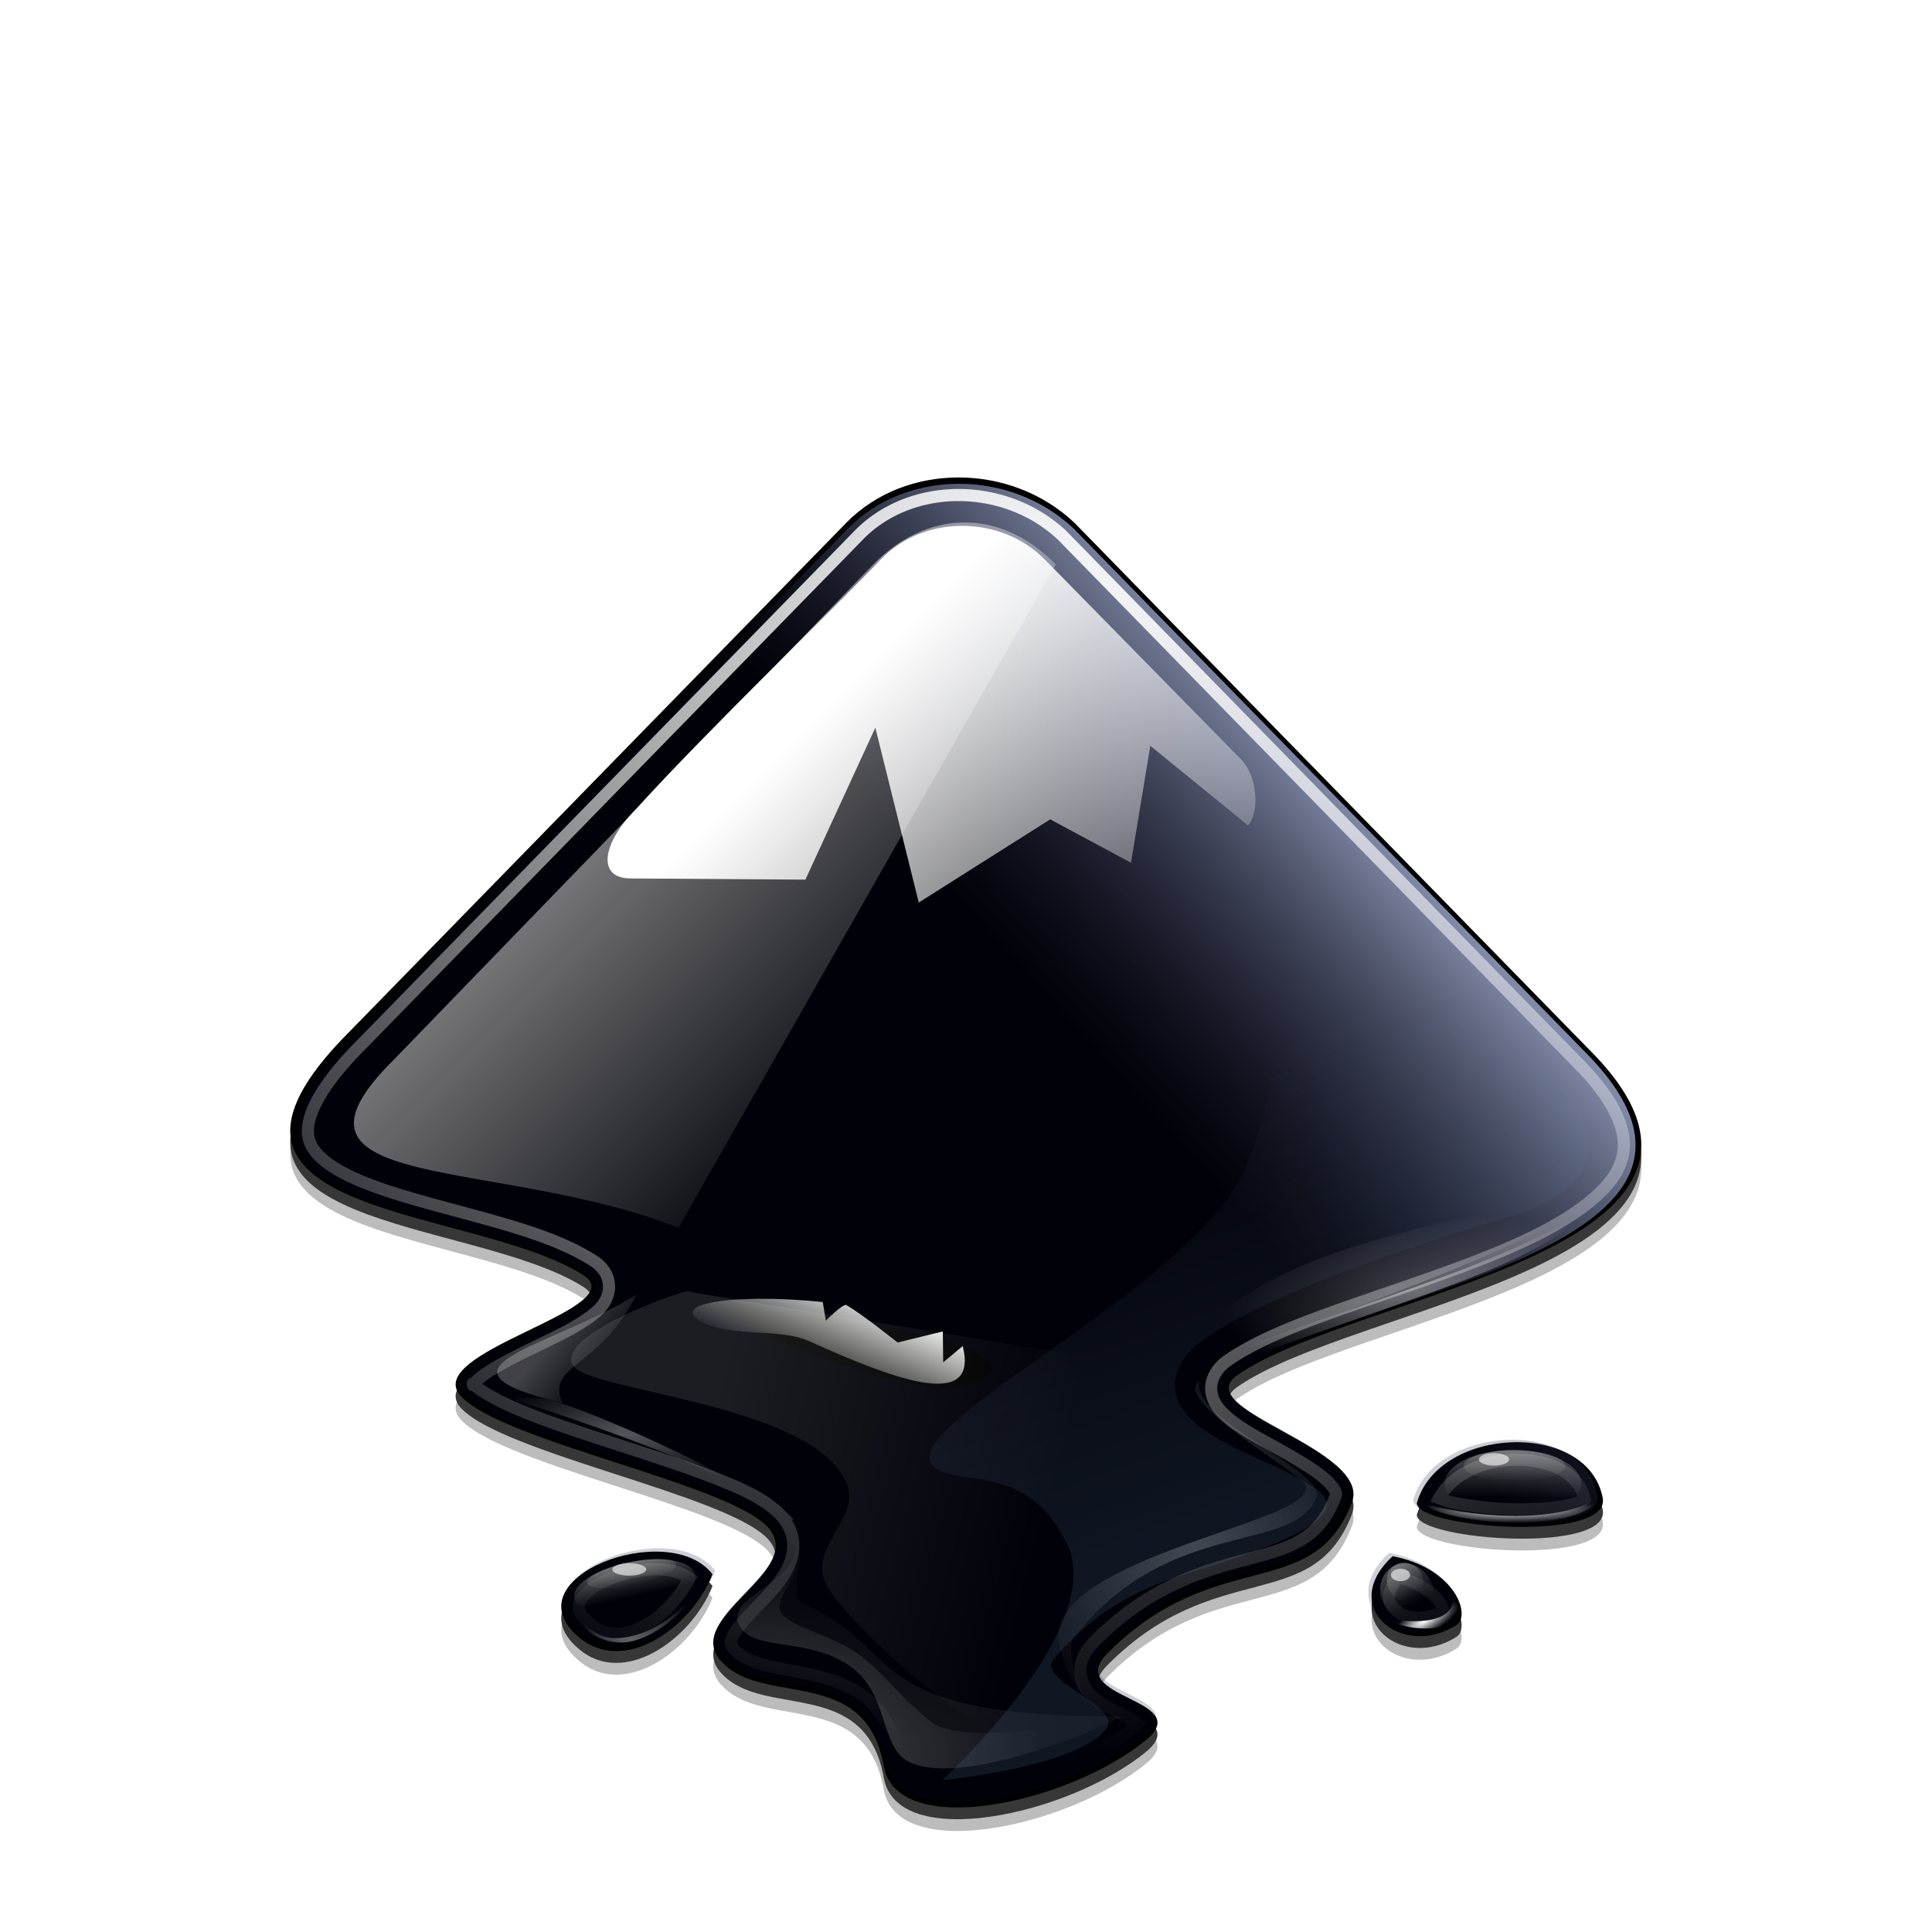 <?xml version="1.0" encoding="UTF-8" standalone="no"?>
<svg
   version="1.0"
   width="256"
   height="256"
   id="svg2"
   sodipodi:version="0.32"
   inkscape:version="1.4 (86a8ad7, 2024-10-11)"
   sodipodi:docname="Inkscape-logo.svg"
   inkscape:output_extension="org.inkscape.output.svg.inkscape"
   inkscape:export-filename="/home/valessio/Desenvolvimento/inkscape/inkscape/inkscape.png"
   inkscape:export-xdpi="45"
   inkscape:export-ydpi="45"
   xml:space="preserve"
   xmlns:inkscape="http://www.inkscape.org/namespaces/inkscape"
   xmlns:sodipodi="http://sodipodi.sourceforge.net/DTD/sodipodi-0.dtd"
   xmlns:xlink="http://www.w3.org/1999/xlink"
   xmlns="http://www.w3.org/2000/svg"
   xmlns:svg="http://www.w3.org/2000/svg"
   xmlns:rdf="http://www.w3.org/1999/02/22-rdf-syntax-ns#"
   xmlns:cc="http://creativecommons.org/ns#"
   xmlns:dc="http://purl.org/dc/elements/1.1/"><title
     id="title7387">Inkscape Logo</title><sodipodi:namedview
     bordercohor="#666666"
     inkscape:window-height="1001"
     inkscape:window-width="1920"
     inkscape:pageshadow="2"
     inkscape:pageopacity="0.0"
     guidetolerance="10.0"
     gridtolerance="10.0"
     objecttolerance="10.0"
     borderopacity="1.0"
     bordercolor="#666666"
     pagecolor="#ffffff"
     id="base"
     inkscape:zoom="1.4142136"
     inkscape:cx="83.792154"
     inkscape:cy="151.6744"
     inkscape:window-x="-9"
     inkscape:window-y="-9"
     inkscape:current-layer="svg2"
     showgrid="false"
     inkscape:window-maximized="1"
     inkscape:showpageshadow="2"
     inkscape:pagecheckerboard="0"
     inkscape:deskcolor="#d1d1d1" /><defs
     id="defs4"><linearGradient
       id="WhiteTransparent"
       gradientUnits="userSpaceOnUse"><stop
         style="stop-color:white;stop-opacity:1"
         offset="0"
         id="stop7" /><stop
         style="stop-color:white;stop-opacity:0"
         offset="1"
         id="stop9" /></linearGradient><linearGradient
       id="BlackTransparent"
       gradientUnits="userSpaceOnUse"><stop
         style="stop-color:black;stop-opacity:1"
         offset="0"
         id="stop12" /><stop
         style="stop-color:black;stop-opacity:0"
         offset="1"
         id="stop14" /></linearGradient><linearGradient
       id="liquidShade"
       xlink:href="#BlackTransparent"
       x1="0"
       y1="128"
       x2="0"
       y2="64"
       gradientUnits="userSpaceOnUse" /><linearGradient
       id="liquidSpecular"
       xlink:href="#WhiteTransparent"
       x1="0"
       y1="128"
       x2="0"
       y2="76"
       gradientUnits="userSpaceOnUse" /><linearGradient
       id="sideSpecular"
       xlink:href="#WhiteTransparent"
       x1="80"
       y1="20"
       x2="60"
       y2="40"
       gradientUnits="userSpaceOnUse" /><linearGradient
       id="IcecapTip"
       xlink:href="#WhiteTransparent"
       x1="60"
       y1="20"
       x2="90"
       y2="50"
       gradientUnits="userSpaceOnUse" /><linearGradient
       id="shinySpecular"
       xlink:href="#WhiteTransparent"
       x1="33"
       y1="35"
       x2="58"
       y2="60"
       gradientUnits="userSpaceOnUse" /><clipPath
       clipPathUnits="userSpaceOnUse"
       id="clipoutline1"><path
         id="outline1"
         d="M 54.1,12.5 12.9,54.7 C -2.7,70.3 23,69 32.3,74.9 36.6,77.7 18.5,81.3 22.2,85 c 3.6,3.7 21.7,7.1 25.3,10.7 3.6,3.7 -7.3,7.6 -3.7,11.3 3.5,3.7 11.9,0.2 13.4,8.6 1.1,6.2 15.4,3.1 21.8,-2.2 4,-3.4 -6.9,-3.4 -3.3,-7.1 9,-9.1 17,-4.1 20.3,-12.5 1.8,-4.5 -13.6,-7.7 -9.5,-10.6 9.8,-6.9 45.8,-10.4 29.2,-27 L 73,12.5 c -5.3,-5 -14,-5 -18.9,0 z m -9.9,64.7 c 0.9,0 30.8,4 19.3,7.1 -4.4,1.2 -24.6,-7.1 -19.3,-7.1 z m 57.2,16.6 c 0,2.1 16.3,3.3 15.4,-0.5 -1.3,-6.4 -13.6,-5.9 -15.4,0.5 z m -69.5,11.1 c 3.7,3.2 9.3,-0.7 11.1,-5.2 -3.6,-4.7 -16.9,0.3 -11.1,5.2 z m 67.5,-6.7 c -4.6,4.2 0.8,8.6 5.3,5.7 1.2,-0.8 -0.1,-4.7 -5.3,-5.7 z" /></clipPath><filter
       id="ShadowBlur"
       filterUnits="userSpaceOnUse"
       x="0"
       y="0"><feGaussianBlur
         in="SourceAlpha"
         stdDeviation="3"
         result="blur"
         id="feGaussianBlur24" /></filter><filter
       color-interpolation-filters="sRGB"
       inkscape:collect="always"
       id="filter6017"
       x="-0.017"
       y="-0.018"
       width="1.035"
       height="1.035"><feGaussianBlur
         inkscape:collect="always"
         stdDeviation="0.805"
         id="feGaussianBlur6019" /></filter><filter
       color-interpolation-filters="sRGB"
       inkscape:collect="always"
       id="filter6031"
       x="-0.075"
       y="-0.076"
       width="1.15"
       height="1.152"><feGaussianBlur
         inkscape:collect="always"
         stdDeviation="3.49"
         id="feGaussianBlur6033" /></filter><linearGradient
       inkscape:collect="always"
       xlink:href="#linearGradient5785"
       id="linearGradient9175"
       gradientUnits="userSpaceOnUse"
       x1="82.119"
       y1="20"
       x2="60"
       y2="40" /><linearGradient
       gradientUnits="userSpaceOnUse"
       id="linearGradient5785"><stop
         id="stop5787"
         offset="0"
         style="stop-color:#c0cdf9;stop-opacity:1" /><stop
         id="stop5789"
         offset="1"
         style="stop-color:#07092d;stop-opacity:0.288" /></linearGradient><clipPath
       clipPathUnits="userSpaceOnUse"
       id="clipPath9086"><use
         id="use9088"
         xlink:href="#outline1"
         class="low-specularity"
         style="fill:#ffffff;fill-opacity:1"
         x="0"
         y="0"
         width="400"
         height="300"
         transform="translate(1.009546e-6)" /></clipPath><filter
       color-interpolation-filters="sRGB"
       inkscape:collect="always"
       id="filter8490"
       x="-0.052"
       y="-0.053"
       width="1.104"
       height="1.105"><feGaussianBlur
         inkscape:collect="always"
         stdDeviation="2.416"
         id="feGaussianBlur8492" /></filter><linearGradient
       gradientUnits="userSpaceOnUse"
       y2="60"
       x2="58"
       y1="35"
       x1="33"
       xlink:href="#WhiteTransparent-4"
       id="shinySpecular-4"
       gradientTransform="matrix(1.009,0,0,1.009,-0.389,-0.383)" /><linearGradient
       gradientUnits="userSpaceOnUse"
       id="WhiteTransparent-4"><stop
         id="stop7606-4"
         offset="0"
         style="stop-color:white;stop-opacity:1" /><stop
         id="stop7608-7"
         offset="1"
         style="stop-color:white;stop-opacity:0" /></linearGradient><linearGradient
       gradientUnits="userSpaceOnUse"
       y2="50"
       x2="90"
       y1="20"
       x1="60"
       xlink:href="#WhiteTransparent-4"
       id="IcecapTip-6" /><radialGradient
       inkscape:collect="always"
       xlink:href="#linearGradient8568"
       id="radialGradient9177"
       gradientUnits="userSpaceOnUse"
       gradientTransform="matrix(1.57,0,0,1.051,-75.5,-22.096)"
       cx="116.31"
       cy="250.897"
       fx="116.31"
       fy="250.897"
       r="30.6" /><linearGradient
       inkscape:collect="always"
       id="linearGradient8568"><stop
         style="stop-color:#ffffff;stop-opacity:1;"
         offset="0"
         id="stop8570" /><stop
         style="stop-color:#ffffff;stop-opacity:0;"
         offset="1"
         id="stop8572" /></linearGradient><radialGradient
       inkscape:collect="always"
       xlink:href="#linearGradient8568"
       id="radialGradient8574"
       cx="132.444"
       cy="251.994"
       fx="132.444"
       fy="251.994"
       r="30.6"
       gradientTransform="matrix(2.003,0,0,1.341,-132.875,-95.166)"
       gradientUnits="userSpaceOnUse" /><filter
       color-interpolation-filters="sRGB"
       inkscape:collect="always"
       id="filter8732"
       x="-0.078"
       width="1.156"
       y="-0.114"
       height="1.228"><feGaussianBlur
         inkscape:collect="always"
         stdDeviation="1.958"
         id="feGaussianBlur8734" /></filter><radialGradient
       inkscape:collect="always"
       xlink:href="#linearGradient8738"
       id="radialGradient8744"
       cx="210.25"
       cy="168.5"
       fx="210.25"
       fy="168.5"
       r="34.25"
       gradientTransform="matrix(1,0,0,0.423,0,97.164)"
       gradientUnits="userSpaceOnUse" /><linearGradient
       inkscape:collect="always"
       id="linearGradient8738"><stop
         style="stop-color:#ffffff;stop-opacity:1;"
         offset="0"
         id="stop8740" /><stop
         style="stop-color:#ffffff;stop-opacity:0;"
         offset="1"
         id="stop8742" /></linearGradient><radialGradient
       inkscape:collect="always"
       xlink:href="#linearGradient8738"
       id="radialGradient8768"
       gradientUnits="userSpaceOnUse"
       gradientTransform="matrix(1,0,0,0.423,0,97.164)"
       cx="217.5"
       cy="182.082"
       fx="217.5"
       fy="182.082"
       r="34.25" /><filter
       color-interpolation-filters="sRGB"
       inkscape:collect="always"
       id="filter8764"
       x="-0.074"
       width="1.149"
       y="-0.175"
       height="1.351"><feGaussianBlur
         inkscape:collect="always"
         stdDeviation="2.12"
         id="feGaussianBlur8766" /></filter><linearGradient
       inkscape:collect="always"
       xlink:href="#linearGradient8866"
       id="linearGradient8912"
       x1="231.625"
       y1="195.188"
       x2="231.75"
       y2="201.5"
       gradientUnits="userSpaceOnUse" /><linearGradient
       inkscape:collect="always"
       id="linearGradient8866"><stop
         style="stop-color:#ffffff;stop-opacity:1;"
         offset="0"
         id="stop8868" /><stop
         style="stop-color:#ffffff;stop-opacity:0;"
         offset="1"
         id="stop8870" /></linearGradient><linearGradient
       inkscape:collect="always"
       xlink:href="#linearGradient8866"
       id="linearGradient8910"
       x1="231.376"
       y1="195.621"
       x2="231.376"
       y2="200.071"
       gradientUnits="userSpaceOnUse" /><filter
       color-interpolation-filters="sRGB"
       inkscape:collect="always"
       id="filter8906"
       x="-0.096"
       width="1.192"
       y="-0.317"
       height="1.634"><feGaussianBlur
         inkscape:collect="always"
         stdDeviation="0.565"
         id="feGaussianBlur8908" /></filter><radialGradient
       inkscape:collect="always"
       xlink:href="#linearGradient8916"
       id="radialGradient8922"
       cx="228.219"
       cy="204.832"
       fx="228.219"
       fy="204.832"
       r="14.094"
       gradientTransform="matrix(1,0,0,0.148,0,174.569)"
       gradientUnits="userSpaceOnUse" /><linearGradient
       inkscape:collect="always"
       id="linearGradient8916"><stop
         style="stop-color:#ffffff;stop-opacity:1;"
         offset="0"
         id="stop8918" /><stop
         style="stop-color:#ffffff;stop-opacity:0;"
         offset="1"
         id="stop8920" /></linearGradient><filter
       color-interpolation-filters="sRGB"
       inkscape:collect="always"
       id="filter8980"
       x="-0.078"
       width="1.155"
       y="-0.473"
       height="1.946"><feGaussianBlur
         inkscape:collect="always"
         stdDeviation="0.821"
         id="feGaussianBlur8982" /></filter><linearGradient
       inkscape:collect="always"
       xlink:href="#linearGradient8866"
       id="linearGradient8990"
       gradientUnits="userSpaceOnUse"
       x1="231.625"
       y1="195.188"
       x2="231.75"
       y2="201.5" /><linearGradient
       inkscape:collect="always"
       xlink:href="#linearGradient8866"
       id="linearGradient8992"
       gradientUnits="userSpaceOnUse"
       x1="231.376"
       y1="195.621"
       x2="231.376"
       y2="200.071" /><radialGradient
       inkscape:collect="always"
       xlink:href="#linearGradient8916"
       id="radialGradient8994"
       gradientUnits="userSpaceOnUse"
       gradientTransform="matrix(1,0,0,0.148,0,174.569)"
       cx="228.219"
       cy="204.832"
       fx="228.219"
       fy="204.832"
       r="14.094" /><radialGradient
       inkscape:collect="always"
       xlink:href="#linearGradient8998"
       id="radialGradient9004"
       cx="89.875"
       cy="187.869"
       fx="89.875"
       fy="187.869"
       r="22.75"
       gradientTransform="matrix(1,0,0,0.407,0,115.76)"
       gradientUnits="userSpaceOnUse" /><linearGradient
       inkscape:collect="always"
       id="linearGradient8998"><stop
         style="stop-color:#ffffff;stop-opacity:0.33"
         offset="0"
         id="stop9000" /><stop
         style="stop-color:#ffffff;stop-opacity:0;"
         offset="1"
         id="stop9002" /></linearGradient><linearGradient
       inkscape:collect="always"
       xlink:href="#linearGradient8866"
       id="linearGradient9023"
       gradientUnits="userSpaceOnUse"
       x1="231.625"
       y1="195.188"
       x2="231.75"
       y2="201.5" /><linearGradient
       inkscape:collect="always"
       xlink:href="#linearGradient8866"
       id="linearGradient9025"
       gradientUnits="userSpaceOnUse"
       x1="231.376"
       y1="195.621"
       x2="231.376"
       y2="200.071" /><radialGradient
       inkscape:collect="always"
       xlink:href="#linearGradient9040"
       id="radialGradient9046"
       cx="90.281"
       cy="230.836"
       fx="90.281"
       fy="230.836"
       r="10.469"
       gradientTransform="matrix(1.185,-0.328,0.123,0.443,-45.068,152.922)"
       gradientUnits="userSpaceOnUse" /><linearGradient
       inkscape:collect="always"
       id="linearGradient9040"><stop
         style="stop-color:#ffffff;stop-opacity:1;"
         offset="0"
         id="stop9042" /><stop
         style="stop-color:#ffffff;stop-opacity:0;"
         offset="1"
         id="stop9044" /></linearGradient><filter
       color-interpolation-filters="sRGB"
       inkscape:collect="always"
       id="filter9068"
       x="-0.076"
       width="1.152"
       y="-0.166"
       height="1.331"><feGaussianBlur
         inkscape:collect="always"
         stdDeviation="0.665"
         id="feGaussianBlur9070" /></filter><radialGradient
       inkscape:collect="always"
       xlink:href="#linearGradient9286"
       id="radialGradient11553"
       gradientUnits="userSpaceOnUse"
       gradientTransform="matrix(1.722,0,0,1.695,-49.395,-14.078)"
       cx="68.4"
       cy="21.226"
       fx="68.4"
       fy="21.226"
       r="54.783" /><linearGradient
       inkscape:collect="always"
       id="linearGradient9286"><stop
         style="stop-color:#ffffff;stop-opacity:1;"
         offset="0"
         id="stop9288" /><stop
         style="stop-color:#ffffff;stop-opacity:0;"
         offset="1"
         id="stop9290" /></linearGradient><filter
       color-interpolation-filters="sRGB"
       inkscape:collect="always"
       id="filter9298"
       x="-0.012"
       y="-0.012"
       width="1.024"
       height="1.024"><feGaussianBlur
         inkscape:collect="always"
         stdDeviation="0.326"
         id="feGaussianBlur9300" /></filter><linearGradient
       inkscape:collect="always"
       xlink:href="#linearGradient5899-3"
       id="linearGradient5905"
       x1="95.5"
       y1="208.164"
       x2="153.5"
       y2="223.5"
       gradientUnits="userSpaceOnUse" /><linearGradient
       inkscape:collect="always"
       id="linearGradient5899-3"><stop
         style="stop-color:#ffffff;stop-opacity:1;"
         offset="0"
         id="stop5901-1" /><stop
         style="stop-color:#ffffff;stop-opacity:0;"
         offset="1"
         id="stop5903-7" /></linearGradient><filter
       color-interpolation-filters="sRGB"
       inkscape:collect="always"
       id="filter5983-5"
       x="-0.083"
       width="1.165"
       y="-0.122"
       height="1.245"><feGaussianBlur
         inkscape:collect="always"
         stdDeviation="3.687"
         id="feGaussianBlur5985-9" /></filter><linearGradient
       inkscape:collect="always"
       xlink:href="#linearGradient5793-6"
       id="linearGradient5801"
       x1="57.225"
       y1="76.246"
       x2="53.632"
       y2="84.48"
       gradientUnits="userSpaceOnUse"
       gradientTransform="matrix(0.885,0,0,0.885,5.177,9.229)" /><linearGradient
       inkscape:collect="always"
       id="linearGradient5793-6"><stop
         style="stop-color:#eeeeec;stop-opacity:1;"
         offset="0"
         id="stop5795-2" /><stop
         style="stop-color:#eeeeec;stop-opacity:0;"
         offset="1"
         id="stop5797-1" /></linearGradient><radialGradient
       inkscape:collect="always"
       xlink:href="#linearGradient5805"
       id="radialGradient5811"
       cx="181.227"
       cy="214.551"
       fx="181.227"
       fy="214.551"
       r="22.466"
       gradientTransform="matrix(1.352,0,0,1.718,-63.706,-153.956)"
       gradientUnits="userSpaceOnUse" /><linearGradient
       inkscape:collect="always"
       id="linearGradient5805"><stop
         style="stop-color:#ffffff;stop-opacity:1;"
         offset="0"
         id="stop5807" /><stop
         style="stop-color:#ffffff;stop-opacity:0;"
         offset="1"
         id="stop5809" /></linearGradient><filter
       color-interpolation-filters="sRGB"
       inkscape:collect="always"
       id="filter5845"
       x="-0.068"
       y="-0.053"
       width="1.136"
       height="1.107"><feGaussianBlur
         inkscape:collect="always"
         stdDeviation="1.241"
         id="feGaussianBlur5847" /></filter><linearGradient
       inkscape:collect="always"
       xlink:href="#WhiteTransparent-4"
       id="linearGradient5822"
       gradientUnits="userSpaceOnUse"
       gradientTransform="matrix(0.493,0,0,0.493,-6,-9.723)"
       x1="73.712"
       y1="180.476"
       x2="82.754"
       y2="187.66" /><linearGradient
       inkscape:collect="always"
       id="linearGradient10981-3"><stop
         style="stop-color:#729fcf;stop-opacity:1;"
         offset="0"
         id="stop10983-2" /><stop
         style="stop-color:#729fcf;stop-opacity:0;"
         offset="1"
         id="stop10985-3" /></linearGradient><filter
       color-interpolation-filters="sRGB"
       inkscape:collect="always"
       id="filter10997-7"
       x="-0.059"
       y="-0.04"
       width="1.119"
       height="1.081"><feGaussianBlur
         inkscape:collect="always"
         stdDeviation="2.77"
         id="feGaussianBlur10999-0" /></filter><linearGradient
       y2="144.5"
       x2="153.701"
       y1="217.5"
       x1="180.813"
       gradientTransform="translate(-130.166,-83.353)"
       gradientUnits="userSpaceOnUse"
       id="linearGradient1030"
       xlink:href="#linearGradient10981-3"
       inkscape:collect="always" /></defs><style
     type="text/css"
     id="style26">
	.specularity {opacity:0.5;}
	.low-specularity {opacity:0.25;}
	.full-specularity {opacity:1;}
	.black {fill:#000000;}
	.white {fill:#ffffff;}
	.outline-big {stroke-width:16;stroke:none;opacity:0.1;fill:none;}
	.outline-small {stroke-width:8;stroke:none;opacity:0.2;fill:none;}
	.stroke-highlight {fill:none;stroke:none;opacity:0.2;}
       	.base-shadow 	{fill:black;opacity:75;}
	</style><!-- Copyright License --><g
     style="display:inline;enable-background:new"
     transform="matrix(1.598,0,0,1.598,25.7,49.282)"
     id="g9139"><g
       style="opacity:0.783"
       transform="translate(3.68968e-7,0.488)"
       id="g6035"><path
         inkscape:connector-curvature="0"
         sodipodi:nodetypes="ccccccccccccccccccccccc"
         style="fill:#000000;fill-opacity:1;filter:url(#filter6017)"
         d="m 54.1,12.988 -41.2,42.2 c -15.6,15.6 10.1,14.3 19.4,20.2 4.3,2.8 -13.8,6.4 -10.1,10.1 3.6,3.7 21.7,7.1 25.3,10.7 3.6,3.7 -7.3,7.6 -3.7,11.3 3.5,3.7 11.9,0.2 13.4,8.6 1.1,6.2 15.4,3.1 21.8,-2.2 4,-3.4 -6.9,-3.4 -3.3,-7.1 9,-9.1 17,-4.1 20.3,-12.5 1.8,-4.5 -13.6,-7.7 -9.5,-10.6 9.8,-6.9 45.8,-10.4 29.2,-27 l -42.7,-43.7 c -5.3,-5 -14,-5 -18.9,0 z m 47.3,81.3 c 0,2.1 16.3,3.3 15.4,-0.5 -1.3,-6.4 -13.6,-5.9 -15.4,0.5 z M 31.9,105.388 c 3.7,3.2 9.3,-0.7 11.1,-5.2 -3.6,-4.7 -16.9,0.3 -11.1,5.2 z m 67.5,-6.7 c -4.6,4.2 0.8,8.6 5.3,5.7 1.2,-0.8 -0.1,-4.7 -5.3,-5.7 z"
         id="path5987" /><path
         inkscape:connector-curvature="0"
         id="path6021"
         d="m 54.1,13.965 -41.2,42.2 c -15.6,15.6 10.1,14.3 19.4,20.2 4.3,2.8 -13.8,6.4 -10.1,10.1 3.6,3.7 21.7,7.1 25.3,10.7 3.6,3.7 -7.3,7.6 -3.7,11.3 3.5,3.7 11.9,0.2 13.4,8.6 1.1,6.2 15.4,3.1 21.8,-2.2 4,-3.4 -6.9,-3.4 -3.3,-7.1 9,-9.1 17,-4.1 20.3,-12.5 1.8,-4.5 -13.6,-7.7 -9.5,-10.6 9.8,-6.9 45.8,-10.4 29.2,-27 l -42.7,-43.7 c -5.3,-5 -14,-5 -18.9,0 z m 47.3,81.3 c 0,2.1 16.3,3.3 15.4,-0.5 -1.3,-6.4 -13.6,-5.9 -15.4,0.5 z M 31.9,106.365 c 3.7,3.2 9.3,-0.7 11.1,-5.2 -3.6,-4.7 -16.9,0.3 -11.1,5.2 z m 67.5,-6.7 c -4.6,4.2 0.8,8.6 5.3,5.7 1.2,-0.8 -0.1,-4.7 -5.3,-5.7 z"
         style="opacity:0.576;fill:#000000;fill-opacity:1;filter:url(#filter6031)"
         sodipodi:nodetypes="ccccccccccccccccccccccc" /></g><path
       inkscape:connector-curvature="0"
       sodipodi:nodetypes="ccccccccccccccccccccccc"
       style="fill:#000000;fill-opacity:1"
       d="M 54.1,12.5 12.9,54.7 C -2.7,70.3 23,69 32.3,74.9 36.6,77.7 18.5,81.3 22.2,85 c 3.6,3.7 21.7,7.1 25.3,10.7 3.6,3.7 -7.3,7.6 -3.7,11.3 3.5,3.7 11.9,0.2 13.4,8.6 1.1,6.2 15.4,3.1 21.8,-2.2 4,-3.4 -6.9,-3.4 -3.3,-7.1 9,-9.1 17,-4.1 20.3,-12.5 1.8,-4.5 -13.6,-7.7 -9.5,-10.6 9.8,-6.9 45.8,-10.4 29.2,-27 L 73,12.5 c -5.3,-5 -14,-5 -18.9,0 z m 47.3,81.3 c 0,2.1 16.3,3.3 15.4,-0.5 -1.3,-6.4 -13.6,-5.9 -15.4,0.5 z m -69.5,11.1 c 3.7,3.2 9.3,-0.7 11.1,-5.2 -3.6,-4.7 -16.9,0.3 -11.1,5.2 z m 67.5,-6.7 c -4.6,4.2 0.8,8.6 5.3,5.7 1.2,-0.8 -0.1,-4.7 -5.3,-5.7 z"
       id="use7631" /><path
       inkscape:connector-curvature="0"
       sodipodi:nodetypes="ccccccccccccccccccccccc"
       style="fill:none"
       d="M 54.1,12.5 12.9,54.7 C -2.7,70.3 23,69 32.3,74.9 36.6,77.7 18.5,81.3 22.2,85 c 3.6,3.7 21.7,7.1 25.3,10.7 3.6,3.7 -7.3,7.6 -3.7,11.3 3.5,3.7 11.9,0.2 13.4,8.6 1.1,6.2 15.4,3.1 21.8,-2.2 4,-3.4 -6.9,-3.4 -3.3,-7.1 9,-9.1 17,-4.1 20.3,-12.5 1.8,-4.5 -13.6,-7.7 -9.5,-10.6 9.8,-6.9 45.8,-10.4 29.2,-27 L 73,12.5 c -5.3,-5 -14,-5 -18.9,0 z m 47.3,81.3 c 0,2.1 16.3,3.3 15.4,-0.5 -1.3,-6.4 -13.6,-5.9 -15.4,0.5 z m -69.5,11.1 c 3.7,3.2 9.3,-0.7 11.1,-5.2 -3.6,-4.7 -16.9,0.3 -11.1,5.2 z m 67.5,-6.7 c -4.6,4.2 0.8,8.6 5.3,5.7 1.2,-0.8 -0.1,-4.7 -5.3,-5.7 z"
       id="use7639" /><use
       inkscape:label="blue_cast"
       id="use7641"
       xlink:href="#outline1"
       class="low-specularity"
       style="opacity:0.67;fill:url(#linearGradient9175);filter:url(#filter8490)"
       x="0"
       y="0"
       width="400"
       height="300"
       transform="matrix(0.991,0,0,0.991,0.605,0.604)"
       clip-path="url(#clipPath9086)" /><path
       inkscape:connector-curvature="0"
       id="path7643"
       d="m 16.565,57.039 c -11.202,11.101 8.477,7.973 23.615,13.927 l 31.285,-55.001 c -4.743,-4.844 -10.798,-4.44 -15.138,0 z"
       style="opacity:0.505;fill:url(#shinySpecular-4);stroke:none"
       class="specularity" /><path
       inkscape:connector-curvature="0"
       d="m 70.5,15.5 16.3,16.6 c 1.5,1.5 1.5,4.6 0.6,5.5 L 79.3,31 77.7,40.7 71,37.1 60.1,44 56.5,29.5 50.7,42.1 36.2,42 c -2.8,0 -2.4,-2.9 0.5,-5.8 5.7,-6.3 16.8,-17 20.3,-20.7 3.6,-3.7 9.9,-3.6 13.5,0 z"
       style="fill:url(#IcecapTip-6)"
       class="full-specularity"
       id="icecap-7" /><path
       inkscape:connector-curvature="0"
       style="opacity:0.217;fill:url(#radialGradient9177);fill-opacity:1;fill-rule:evenodd;stroke:none"
       d="m 113,203.5 c 0,0 3.341,5.101 3,7.5 -0.668,4.709 -10.809,7.058 -8.562,11.25 2.22,4.141 10.221,1.794 16.938,6.125 6.688,4.312 4.889,13.101 9.75,15.312 9.479,4.312 34.375,-7.438 33.125,-7.188 -1.25,0.25 -24.57,5.095 -29.82,0.845 -5.986,-4.846 -7.702,-8.23 -12.117,-11.095 -4.138,-2.685 -9.95,-3.78 -11.303,-5.979 -1.353,-2.198 2.709,-5.035 2.99,-9.271 0.169,-2.544 -4,-7.5 -4,-7.5 z"
       id="path8566"
       transform="matrix(0.53,0,0,0.53,-11.722,-13.864)"
       sodipodi:nodetypes="csszsszszsc" /><path
       inkscape:connector-curvature="0"
       sodipodi:nodetypes="csszscssc"
       transform="matrix(0.53,0,0,0.53,-11.722,-13.864)"
       id="path8718"
       d="m 113,203.5 c 0,0 3.341,5.101 3,7.5 -0.668,4.709 -10.809,7.058 -8.562,11.25 2.22,4.141 10.221,1.794 16.938,6.125 6.688,4.312 4.889,13.101 9.75,15.312 9.479,4.312 34.375,-7.438 33.125,-7.188 -41.34,0.157 -33.625,-10.495 -49.562,-17.5 -2.303,-1.012 -0.968,-3.763 -0.688,-8 0.169,-2.544 -4,-7.5 -4,-7.5 z"
       style="opacity:0.276;fill:url(#radialGradient8574);fill-opacity:1;fill-rule:evenodd;stroke:none;filter:url(#filter8732)" /><path
       inkscape:connector-curvature="0"
       style="opacity:0.453;fill:url(#radialGradient8744);fill-opacity:1;fill-rule:evenodd;stroke:none"
       d="M 183.25,181.75 C 220.354,168.095 232.274,166.219 244.5,154 230.339,165.954 200.401,172.366 176,183 Z"
       id="path8736"
       transform="matrix(0.53,0,0,0.53,-11.722,-13.864)"
       sodipodi:nodetypes="cccc" /><path
       inkscape:connector-curvature="0"
       sodipodi:nodetypes="cccc"
       transform="matrix(0.53,0,0,0.53,-11.722,-14.791)"
       id="path8746"
       d="m 183.25,181.75 c 61.104,-21.655 50.774,-21.531 61.25,-27.75 -19.428,7.437 -55.734,8.23 -68.5,29 z"
       style="opacity:0.512;fill:url(#radialGradient8768);fill-opacity:1;fill-rule:evenodd;stroke:none;filter:url(#filter8764)" /><ellipse
       style="display:inline;overflow:visible;visibility:visible;opacity:0.286;fill:url(#linearGradient8912);fill-opacity:1;fill-rule:nonzero;stroke:none;stroke-width:1;marker:none;enable-background:accumulate"
       id="path8864"
       transform="matrix(0.53,0,0,0.53,-12.384,-14.791)"
       cx="229.938"
       cy="199.062"
       rx="7.938"
       ry="2.438" /><ellipse
       transform="matrix(0.713,0,0,1.141,-54.578,-134.955)"
       id="path8874"
       style="display:inline;overflow:visible;visibility:visible;opacity:0.621;fill:url(#linearGradient8910);fill-opacity:1;fill-rule:nonzero;stroke:none;stroke-width:1;marker:none;filter:url(#filter8906);enable-background:accumulate"
       cx="229.938"
       cy="199.062"
       rx="7.938"
       ry="2.438" /><path
       inkscape:connector-curvature="0"
       style="fill:url(#radialGradient8922);fill-opacity:1;fill-rule:evenodd;stroke:none;filter:url(#filter8980)"
       d="m 214.125,203.75 c 3.769,3.484 24.756,5.272 28.188,-1 -6.737,4.784 -21.717,3.103 -28.188,1 z"
       id="path8914"
       transform="matrix(0.53,0,0,0.53,-11.722,-14.239)"
       sodipodi:nodetypes="ccc" /><ellipse
       transform="matrix(0.204,-0.104,0.24,0.472,5.755,30.287)"
       id="path8984"
       style="display:inline;overflow:visible;visibility:visible;opacity:0.286;fill:url(#linearGradient8990);fill-opacity:1;fill-rule:nonzero;stroke:none;stroke-width:1;marker:none;enable-background:accumulate"
       cx="229.938"
       cy="199.062"
       rx="6.508"
       ry="3.082" /><ellipse
       style="display:inline;overflow:visible;visibility:visible;opacity:0.621;fill:url(#linearGradient8992);fill-opacity:1;fill-rule:nonzero;stroke:none;stroke-width:1;marker:none;filter:url(#filter8906);enable-background:accumulate"
       id="path8986"
       transform="matrix(0.275,-0.139,0.516,1.017,-65.353,-69.301)"
       cx="229.938"
       cy="199.062"
       rx="7.056"
       ry="2.14" /><path
       inkscape:connector-curvature="0"
       sodipodi:nodetypes="ccc"
       transform="matrix(0.204,-0.104,0.24,0.472,6.26,30.65)"
       id="path8988"
       d="m 217.058,201.94 c 3.769,3.484 26.971,8.911 25.255,0.81 -3.317,5.323 -18.784,1.293 -25.255,-0.81 z"
       style="fill:url(#radialGradient8994);fill-opacity:1;fill-rule:evenodd;stroke:none;filter:url(#filter8980)" /><path
       inkscape:connector-curvature="0"
       style="fill:url(#radialGradient9004);fill-opacity:1;fill-rule:evenodd;stroke:none"
       d="m 68.25,186 c 0,-0.621 38.846,11.838 45.5,18.5 -5.471,-5.338 -33.16,-17.616 -37.375,-17.75 -4.215,-0.134 -7.625,-0.5 -8.125,-0.75 z"
       id="path8996"
       transform="matrix(0.53,0,0,0.53,-11.722,-13.864)"
       sodipodi:nodetypes="cczc" /><g
       id="g9018"
       transform="matrix(0.879,-0.193,0.234,0.696,-20.21,36.726)"><ellipse
         style="display:inline;overflow:visible;visibility:visible;opacity:0.286;fill:url(#linearGradient9023);fill-opacity:1;fill-rule:nonzero;stroke:none;stroke-width:1;marker:none;enable-background:accumulate"
         id="path9006"
         transform="matrix(0.53,0,0,0.53,-84.416,-4.728)"
         cx="229.938"
         cy="199.062"
         rx="7.938"
         ry="2.438" /><ellipse
         transform="matrix(0.713,0,0,1.141,-126.61,-124.892)"
         id="path9008"
         style="display:inline;overflow:visible;visibility:visible;opacity:0.621;fill:url(#linearGradient9025);fill-opacity:1;fill-rule:nonzero;stroke:none;stroke-width:1;marker:none;filter:url(#filter8906);enable-background:accumulate"
         cx="229.938"
         cy="199.062"
         rx="7.938"
         ry="2.438" /></g><path
       inkscape:connector-curvature="0"
       style="opacity:0.616;fill:url(#radialGradient9046);fill-opacity:1;fill-rule:evenodd;stroke:none;filter:url(#filter9068)"
       d="m 80.5,220.062 c 0,0 2.103,5.651 7.875,5.938 5.839,0.29 12.503,-7.007 13.062,-9.625 -1,2.25 -6.59,9.033 -13.812,8.938 -4.1,-0.054 -7.125,-5.25 -7.125,-5.25 z"
       id="path9038"
       transform="matrix(0.53,0,0,0.53,-11.623,-14.427)"
       sodipodi:nodetypes="czczc" /><path
       inkscape:label="top_inner_highlight"
       d="m 63.4,10.207 c -3.097,0 -6.11,1.12 -8.258,3.311 L 13.943,55.717 a 1.457,1.457 0 0 1 -0.014,0.012 c -3.766,3.766 -4.683,6.247 -4.451,7.639 0.116,0.696 0.481,1.29 1.209,1.924 0.728,0.633 1.814,1.248 3.139,1.803 2.649,1.11 6.211,1.99 9.711,2.949 3.5,0.959 6.941,1.976 9.543,3.627 a 1.457,1.457 0 0 1 0.016,0.01 c 0.397,0.258 0.759,0.573 1.021,1.027 0.262,0.454 0.363,1.064 0.26,1.57 -0.207,1.013 -0.841,1.535 -1.477,2.02 -1.271,0.97 -3.034,1.773 -4.789,2.625 -1.755,0.852 -3.492,1.749 -4.371,2.463 -0.44,0.357 -0.6,0.66 -0.594,0.639 0.006,-0.022 -0.129,-0.264 0.082,-0.053 a 1.457,1.457 0 0 1 0.014,0.014 c 0.552,0.568 2.265,1.519 4.459,2.389 2.194,0.869 4.886,1.748 7.598,2.629 2.712,0.881 5.443,1.763 7.766,2.67 2.323,0.907 4.214,1.748 5.465,2.998 a 1.457,1.457 0 0 1 0.014,0.014 c 0.623,0.64 1.038,1.432 1.131,2.246 0.093,0.814 -0.118,1.573 -0.43,2.213 -0.623,1.28 -1.631,2.267 -2.543,3.217 -0.912,0.95 -1.73,1.863 -2.025,2.471 -0.148,0.304 -0.168,0.486 -0.154,0.607 0.014,0.122 0.045,0.262 0.322,0.547 A 1.457,1.457 0 0 1 44.859,106 c 1.193,1.261 3.786,1.432 6.723,2.119 1.469,0.344 3.02,0.873 4.336,2.012 1.316,1.138 2.295,2.864 2.715,5.213 a 1.457,1.457 0 0 1 0,0.002 c 0.177,0.995 0.706,1.486 1.971,1.881 1.265,0.395 3.18,0.455 5.297,0.145 4.231,-0.621 9.266,-2.691 12.164,-5.088 0.164,-0.142 0.124,-0.113 0.18,-0.186 -0.196,-0.141 -0.645,-0.457 -1.396,-0.832 -0.89,-0.445 -1.929,-0.853 -2.732,-1.869 -0.402,-0.508 -0.702,-1.3 -0.584,-2.084 0.118,-0.784 0.547,-1.433 1.125,-2.027 a 1.457,1.457 0 0 1 0.008,-0.008 c 4.746,-4.798 9.437,-5.966 12.949,-6.896 1.756,-0.465 3.197,-0.893 4.311,-1.596 1.113,-0.702 1.987,-1.65 2.721,-3.518 a 1.457,1.457 0 0 1 0.004,-0.008 c 0.081,-0.202 0.078,-0.24 -0.031,-0.479 -0.109,-0.238 -0.403,-0.619 -0.873,-1.027 -0.941,-0.817 -2.51,-1.72 -4.062,-2.58 -1.552,-0.86 -3.068,-1.643 -4.164,-2.66 -0.548,-0.508 -1.1,-1.139 -1.166,-2.113 -0.066,-0.974 0.567,-1.868 1.307,-2.391 a 1.457,1.457 0 0 1 0.004,-0.002 c 2.746,-1.933 6.881,-3.417 11.393,-4.98 4.511,-1.564 9.375,-3.161 13.328,-5.01 3.953,-1.849 6.872,-3.996 7.797,-6.143 0.462,-1.073 0.54,-2.155 0.057,-3.559 -0.484,-1.404 -1.594,-3.115 -3.566,-5.088 a 1.457,1.457 0 0 1 -0.012,-0.012 L 72,13.559 l -0.002,-0.002 c -2.36,-2.226 -5.5,-3.35 -8.598,-3.35 z m 45.939,79.998 c -2.64,0.095 -5.066,1.305 -6.1,3.189 0.293,0.11 0.552,0.221 1.02,0.328 1.375,0.316 3.32,0.542 5.211,0.584 1.891,0.042 3.761,-0.114 4.914,-0.434 0.52,-0.144 0.807,-0.316 0.932,-0.406 -0.26,-1.08 -0.893,-1.846 -1.922,-2.414 -1.073,-0.593 -2.547,-0.902 -4.055,-0.848 z m -70.51,9.088 c -2.09,-0.145 -4.721,0.673 -6.004,1.705 -0.642,0.516 -0.888,0.993 -0.912,1.311 -0.024,0.318 0.065,0.752 0.926,1.479 a 1.457,1.457 0 0 1 0.014,0.012 c 1.354,1.171 2.868,1.06 4.611,0.109 1.465,-0.798 2.766,-2.299 3.633,-3.875 -0.589,-0.382 -1.309,-0.674 -2.268,-0.74 z m 61.033,0.611 c -0.462,0.579 -0.728,1.099 -0.756,1.473 -0.037,0.508 0.134,0.904 0.529,1.277 0.74,0.698 2.327,0.986 3.957,0.109 -0.036,-0.189 -0.098,-0.457 -0.344,-0.814 -0.502,-0.73 -1.654,-1.538 -3.387,-2.045 z"
       inkscape:href="#use7639"
       id="87235"
       style="fill:none;stroke:url(#radialGradient11553);stroke-width:1.004;stroke-miterlimit:4;stroke-dasharray:none;stroke-opacity:1;filter:url(#filter9298)"
       xlink:href="#use7639"
       inkscape:original="M 63.400391 8.75 C 59.950391 8.75 56.549609 10 54.099609 12.5 L 12.900391 54.699219 C -2.6996094 70.299219 23.000781 69.000391 32.300781 74.900391 C 36.600781 77.700391 18.499219 81.3 22.199219 85 C 25.799219 88.7 43.9 92.099219 47.5 95.699219 C 51.1 99.399219 40.200781 103.3 43.800781 107 C 47.300781 110.7 55.699219 107.19961 57.199219 115.59961 C 58.299219 121.79961 72.6 118.70039 79 113.40039 C 83 110.00039 72.099219 110.00078 75.699219 106.30078 C 84.699219 97.200781 92.7 102.20078 96 93.800781 C 97.8 89.300781 82.4 86.099219 86.5 83.199219 C 96.3 76.299219 132.29922 72.799219 115.69922 56.199219 L 73 12.5 C 70.35 10 66.850391 8.75 63.400391 8.75 z M 109.28711 88.75 C 105.82461 88.875 102.30039 90.600781 101.40039 93.800781 C 101.40039 95.900781 117.70078 97.100781 116.80078 93.300781 C 116.15078 90.100781 112.74961 88.625 109.28711 88.75 z M 38.931641 97.839844 C 33.944141 97.492969 27.550391 101.22539 31.900391 104.90039 C 35.600391 108.10039 41.2 104.19922 43 99.699219 C 42.1 98.524219 40.594141 97.955469 38.931641 97.839844 z M 99.400391 98.199219 C 94.800391 102.39922 100.19922 106.80039 104.69922 103.90039 C 105.89922 103.10039 104.60039 99.199219 99.400391 98.199219 z "
       inkscape:radius="-1.456531"
       sodipodi:type="inkscape:offset" /><path
       inkscape:connector-curvature="0"
       sodipodi:nodetypes="csssssscs"
       transform="matrix(0.488,0,0,0.488,-5.81,-7.704)"
       id="path5897"
       d="m 95.5,172 c -5.091,1.502 -21.592,7.737 -19.25,12.5 2.244,4.563 40.611,6.401 46.5,20 2.568,5.93 -5.892,10.403 -3.75,16.5 1.65,4.695 14.412,16.491 22.486,22.068 6.333,4.374 14.651,-3.522 11.264,-10.068 -5.396,-10.428 18.443,-23.199 29.25,-29 6.305,-3.384 -13,-20 -13,-20 z"
       style="opacity:0.325;fill:url(#linearGradient5905);fill-opacity:1;fill-rule:evenodd;stroke:none;filter:url(#filter5983-5)" /><path
       inkscape:connector-curvature="0"
       sodipodi:nodetypes="cssssssssss"
       id="path5783"
       d="m 41.742,78.533 c 2.232,1.639 6.637,0.651 9.282,1.842 6.35,2.859 14.155,6.045 12.719,0.405 0,0 -1.616,1.342 -1.616,1.342 0,0 -0.032,-2.558 -0.032,-2.558 0,0 -3.752,0.916 -3.752,0.916 0,0 -2.906,-2.333 -4.239,-3.102 -0.278,-0.161 -1.708,1.293 -1.708,1.293 0,0 -0.257,-1.544 -0.257,-1.544 -1.857,-0.198 -3.696,-0.285 -5.315,-0.272 -3.881,0.031 -6.499,0.638 -5.083,1.678 z"
       style="fill:url(#linearGradient5801);fill-opacity:1;fill-rule:evenodd;stroke:none" /><path
       inkscape:connector-curvature="0"
       sodipodi:nodetypes="csssssc"
       transform="matrix(0.488,0,0,0.488,-5.81,-7.704)"
       id="path5803"
       d="m 182.75,187.25 c -1.76,6.478 21.628,15.28 19.875,19.75 -3.859,9.842 -24.976,3.138 -41.125,23.75 -2.313,2.953 3.25,13.5 2.5,12.25 -0.75,-1.25 -6.465,-9.963 -5,-14.25 4.594,-13.445 49.013,-18.457 40.875,-24.875 -4.68,-3.691 -21.506,-13.887 -17.125,-16.625 z"
       style="opacity:0.478;fill:url(#radialGradient5811);fill-opacity:1;fill-rule:evenodd;stroke:none;filter:url(#filter5845)" /><ellipse
       transform="matrix(0.488,0,0,0.488,-6.36,-8.009)"
       id="path6041"
       style="display:inline;overflow:visible;visibility:visible;opacity:0.586;fill:#ffffff;fill-opacity:1;fill-rule:nonzero;stroke:none;stroke-width:1;marker:none;enable-background:accumulate"
       cx="233.938"
       cy="201.188"
       rx="2.562"
       ry="1.062" /><ellipse
       style="display:inline;overflow:visible;visibility:visible;opacity:0.586;fill:#ffffff;fill-opacity:1;fill-rule:nonzero;stroke:none;stroke-width:1;marker:none;enable-background:accumulate"
       id="path6043"
       transform="matrix(0.31,0,0,0.488,27.528,1.574)"
       cx="233.938"
       cy="201.188"
       rx="2.562"
       ry="1.062" /><ellipse
       style="display:inline;overflow:visible;visibility:visible;opacity:0.586;fill:#ffffff;fill-opacity:1;fill-rule:nonzero;stroke:none;stroke-width:1;marker:none;enable-background:accumulate"
       id="path6045"
       transform="matrix(0.548,0,0,0.488,-92.102,1.116)"
       cx="233.938"
       cy="201.188"
       rx="2.562"
       ry="1.062" /><path
       inkscape:connector-curvature="0"
       sodipodi:nodetypes="ccc"
       id="path5049"
       d="m 36.672,76.529 c -7.153,4.424 -18.274,6.034 -6.104,8.973 -1.45,-3.228 3.139,-2.872 6.104,-8.973 z"
       style="display:inline;overflow:visible;visibility:visible;opacity:0.251;fill:url(#linearGradient5822);fill-opacity:1;fill-rule:nonzero;stroke:none;stroke-width:2.048;marker:none;enable-background:accumulate" /><path
       inkscape:connector-curvature="0"
       style="color:#000000;display:inline;overflow:visible;visibility:visible;opacity:0.363;fill:url(#linearGradient1030);fill-opacity:1;fill-rule:nonzero;stroke:none;stroke-width:2;marker:none;filter:url(#filter10997-7);enable-background:accumulate"
       d="m 8.834,171.647 c 0,0 22.592,-2.128 27.818,-8.646 3.058,-3.814 -12.151,-8.264 -8.868,-12 12.35,-14.054 22.731,-13.467 37.05,-19.354 14.319,-5.886 9.035,-8.769 4.404,-11.354 -7.933,-4.426 -25.587,-9.142 -19.747,-19.646 5.877,-10.57 57.343,-25.25 57.343,-25.25 15.596,-5.328 13.639,-14.964 6,-23 L 66.834,6.647 c 0,0 2.283,43.389 -7,62 -11.472,22.999 -72.544,48.662 -47,51.5 9,1 13.321,4.071 17,11 7.576,14.269 -21,40.5 -21,40.5 z"
       id="path10207"
       sodipodi:nodetypes="csszsscccsssc"
       transform="matrix(0.488,0,0,0.488,57.75,32.997)" /></g></svg>
